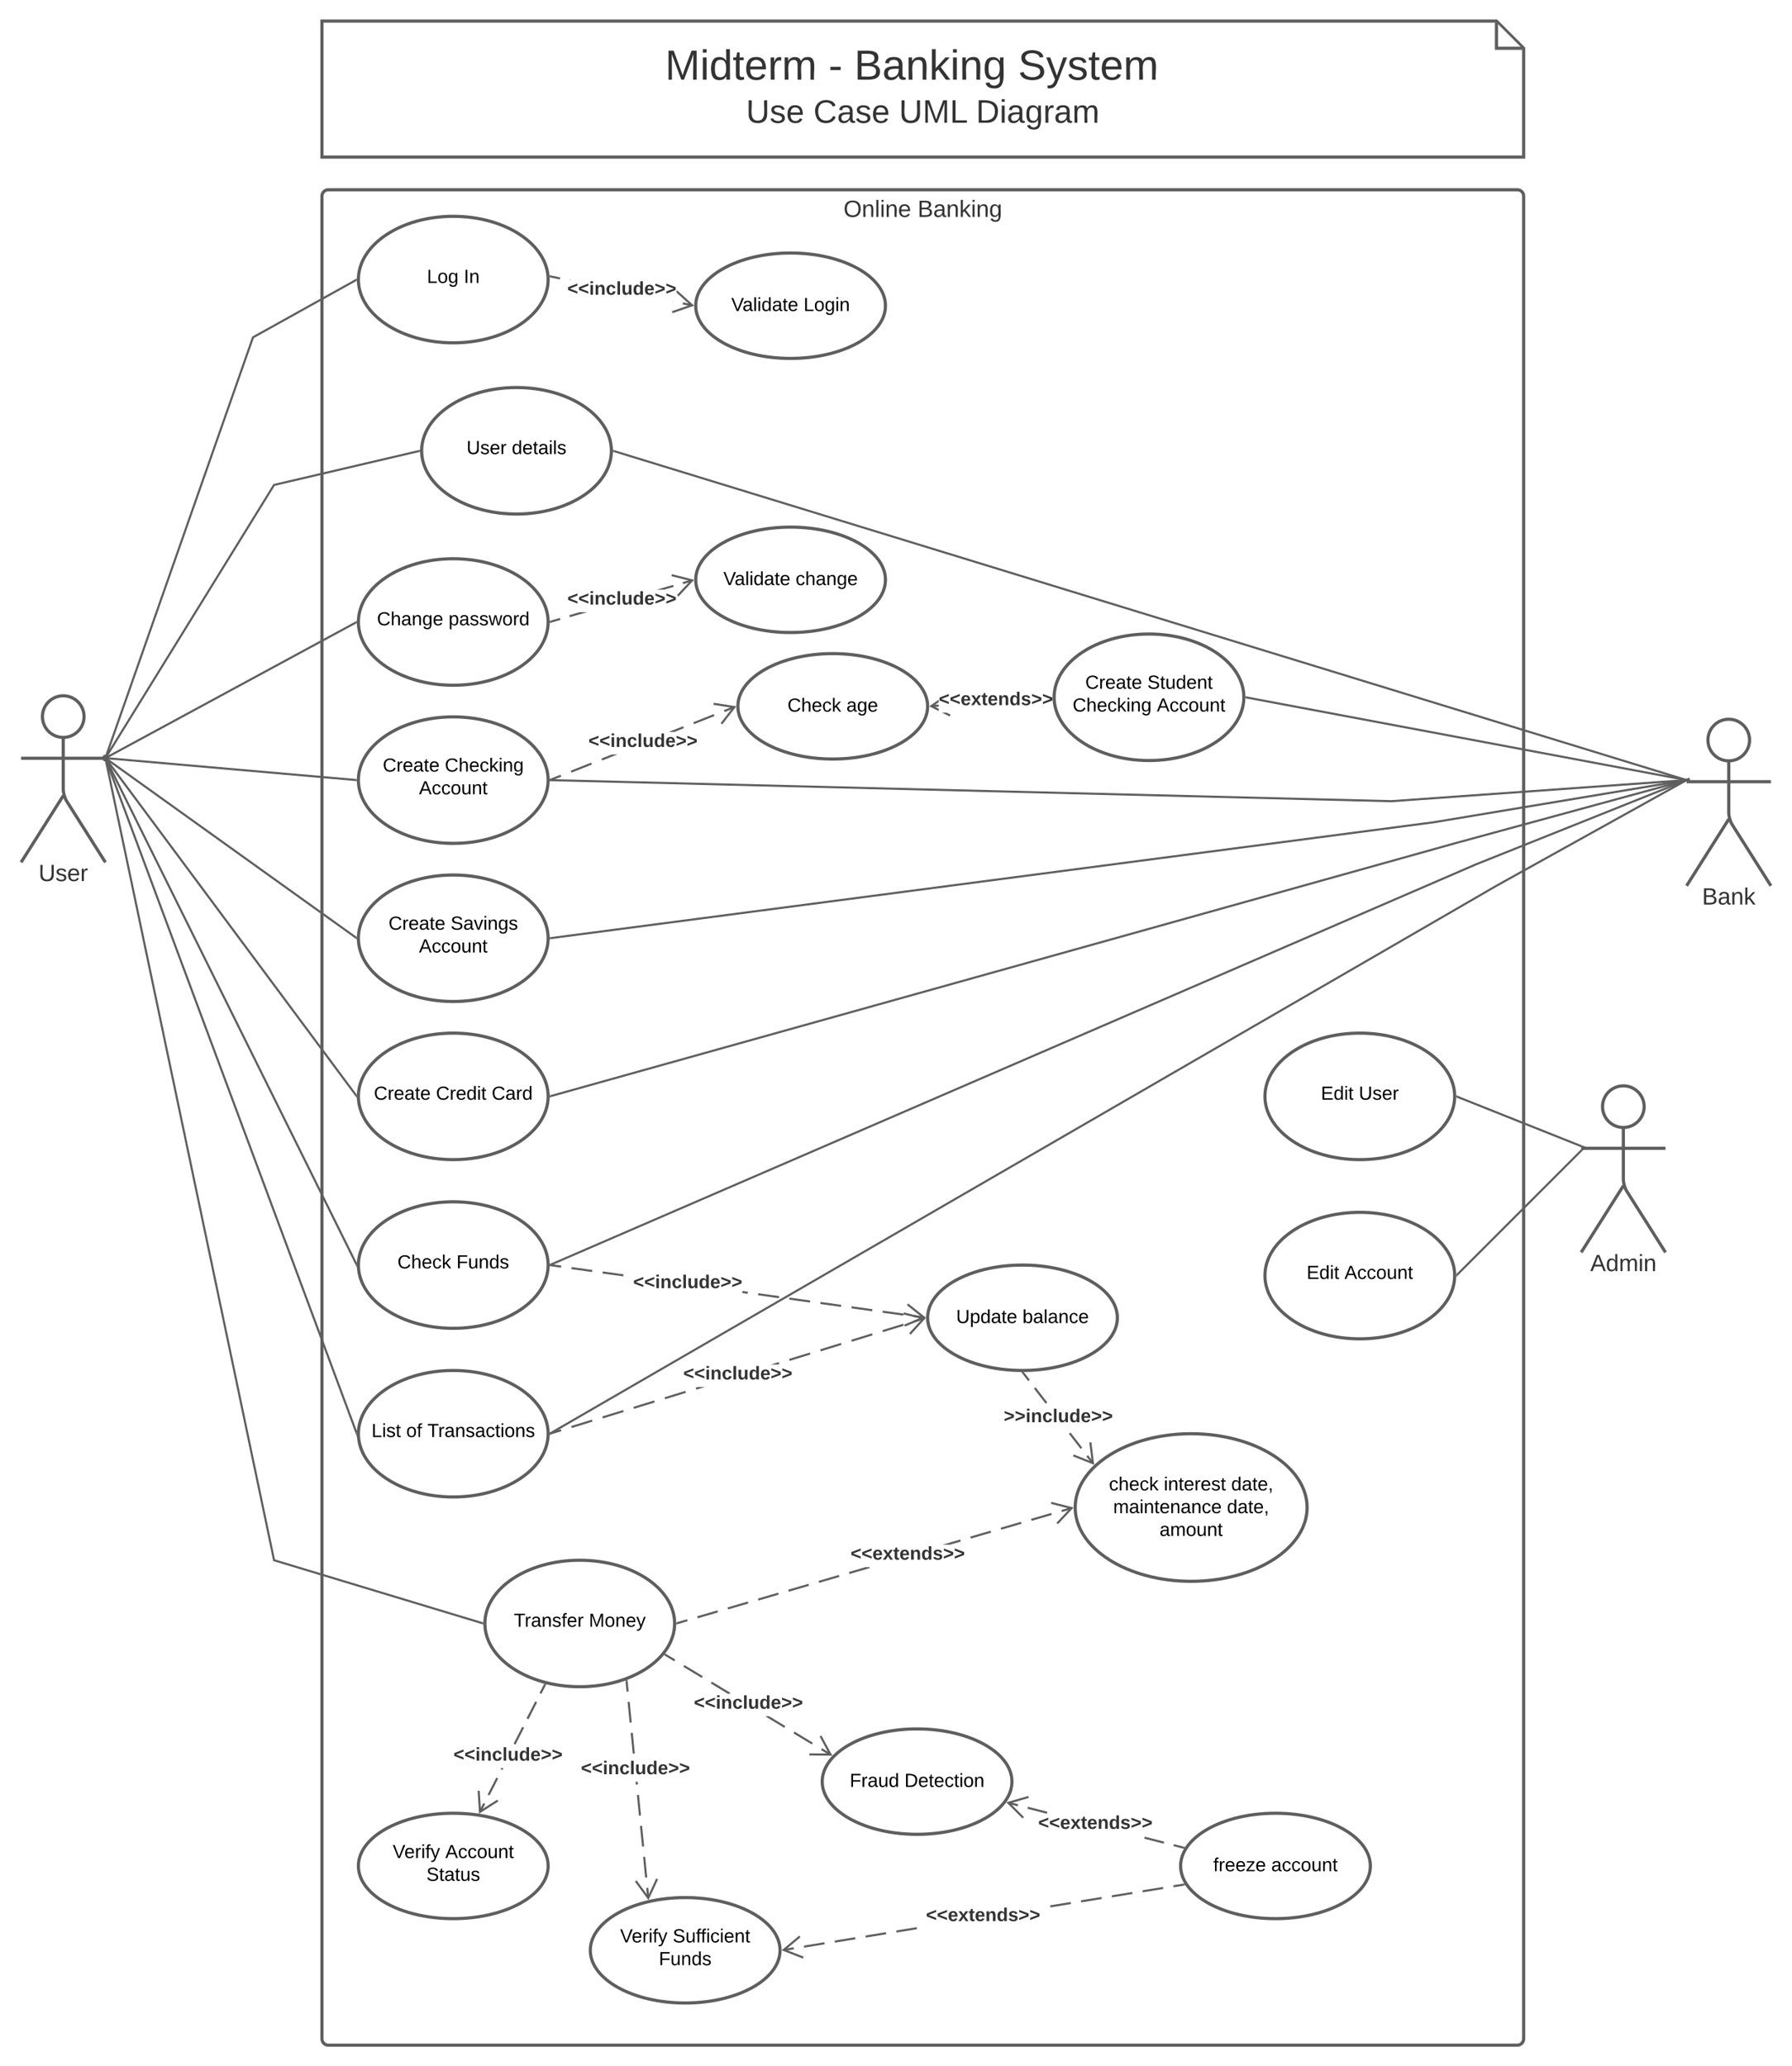 <svg xmlns="http://www.w3.org/2000/svg" xmlns:xlink="http://www.w3.org/1999/xlink" xmlns:lucid="lucid" width="1700" height="1960"><g transform="translate(-60 0)" lucid:page-tab-id="0_0"><path d="M0 0h1870.87v2581.67H0z" fill="#fff"/><path d="M365.43 20h1114.2l25.8 25.8V149h-1140z" stroke="#5e5e5e" stroke-width="3" fill="#fff"/><path d="M1479.63 21.43V45.8H1504" stroke="#5e5e5e" stroke-width="3" fill="#fff"/><use xlink:href="#a" transform="matrix(1,0,0,1,370.433,25) translate(320.444 50.594)"/><use xlink:href="#b" transform="matrix(1,0,0,1,370.433,25) translate(475.556 50.594)"/><use xlink:href="#c" transform="matrix(1,0,0,1,370.433,25) translate(499.889 50.594)"/><use xlink:href="#d" transform="matrix(1,0,0,1,370.433,25) translate(655.333 50.594)"/><use xlink:href="#e" transform="matrix(1,0,0,1,370.433,25) translate(397.389 91.483)"/><use xlink:href="#f" transform="matrix(1,0,0,1,370.433,25) translate(461.253 91.483)"/><use xlink:href="#g" transform="matrix(1,0,0,1,370.433,25) translate(542.401 91.483)"/><use xlink:href="#h" transform="matrix(1,0,0,1,370.433,25) translate(615.426 91.483)"/><path d="M365.43 186c0-3.3 2.7-6 6-6h1128c3.32 0 6 2.7 6 6v1748c0 3.3-2.68 6-6 6h-1128c-3.3 0-6-2.7-6-6z" stroke="#5e5e5e" stroke-width="3" fill-opacity="0"/><use xlink:href="#i" transform="matrix(1,0,0,1,373.433,188) translate(486.784 17.778)"/><use xlink:href="#j" transform="matrix(1,0,0,1,373.433,188) translate(557.031 17.778)"/><path d="M139.75 679.75c0 10.9-8.84 19.75-19.75 19.75-10.9 0-19.75-8.84-19.75-19.75 0-10.9 8.84-19.75 19.75-19.75 10.9 0 19.75 8.84 19.75 19.75z" stroke="#5e5e5e" stroke-width="3" fill="#fff"/><path d="M120 699.5v49.3c0 3.3 1.44 8.27 3.2 11.07L160 818m-40-63.2L80 818m0-98.75h80" stroke="#5e5e5e" stroke-width="3" fill="none"/><path d="M80 666c0-3.3 2.7-6 6-6h68c3.3 0 6 2.7 6 6v168c0 3.3-2.7 6-6 6H86c-3.3 0-6-2.7-6-6z" fill="none"/><use xlink:href="#k" transform="matrix(1,0,0,1,-2.842170943040401e-14,818) translate(96.605 17.778)"/><path d="M1619.75 1049.75c0 10.9-8.84 19.75-19.75 19.75-10.9 0-19.75-8.84-19.75-19.75 0-10.9 8.84-19.75 19.75-19.75 10.9 0 19.75 8.84 19.75 19.75z" stroke="#5e5e5e" stroke-width="3" fill="#fff"/><path d="M1600 1069.5v49.3c0 3.3 1.44 8.27 3.2 11.07L1640 1188m-40-63.2l-40 63.2m0-98.75h80" stroke="#5e5e5e" stroke-width="3" fill="none"/><path d="M1560 1036c0-3.3 2.7-6 6-6h68c3.3 0 6 2.7 6 6v168c0 3.3-2.7 6-6 6h-68c-3.3 0-6-2.7-6-6z" fill="none"/><use xlink:href="#l" transform="matrix(1,0,0,1,1480,1188) translate(88.58 17.778)"/><path d="M700 1540c0 33.14-40.3 60-90 60s-90-26.86-90-60 40.3-60 90-60 90 26.86 90 60z" stroke="#5e5e5e" stroke-width="3" fill="#fff"/><use xlink:href="#m" transform="matrix(1,0,0,1,520,1480) translate(27.43 63.15)"/><use xlink:href="#n" transform="matrix(1,0,0,1,520,1480) translate(98.63 63.15)"/><path d="M1440 1210c0 33.14-40.3 60-90 60s-90-26.86-90-60 40.3-60 90-60 90 26.86 90 60z" stroke="#5e5e5e" stroke-width="3" fill="#fff"/><use xlink:href="#o" transform="matrix(1,0,0,1,1260,1150) translate(39.53 63.15)"/><use xlink:href="#p" transform="matrix(1,0,0,1,1260,1150) translate(75.48 63.15)"/><path d="M580 1360c0 33.14-40.3 60-90 60s-90-26.86-90-60 40.3-60 90-60 90 26.86 90 60z" stroke="#5e5e5e" stroke-width="3" fill="#fff"/><use xlink:href="#q" transform="matrix(1,0,0,1,400,1300) translate(12.43 63.15)"/><use xlink:href="#r" transform="matrix(1,0,0,1,400,1300) translate(45.38 63.15)"/><use xlink:href="#s" transform="matrix(1,0,0,1,400,1300) translate(65.38 63.15)"/><path d="M900 290c0 27.6-40.3 50-90 50s-90-22.4-90-50 40.3-50 90-50 90 22.4 90 50z" stroke="#5e5e5e" stroke-width="3" fill="#fff"/><use xlink:href="#t" transform="matrix(1,0,0,1,720,240) translate(33.755 55.025)"/><use xlink:href="#u" transform="matrix(1,0,0,1,720,240) translate(102.305 55.025)"/><path d="M580 265.2c0 33.15-40.3 60-90 60s-90-26.85-90-60c0-33.13 40.3-60 90-60s90 26.87 90 60z" stroke="#5e5e5e" stroke-width="3" fill="#fff"/><use xlink:href="#v" transform="matrix(1,0,0,1,400,205.209) translate(65.005 63.15)"/><use xlink:href="#w" transform="matrix(1,0,0,1,400,205.209) translate(100.005 63.15)"/><path d="M1719.75 702c0 10.9-8.84 19.75-19.75 19.75-10.9 0-19.75-8.84-19.75-19.75 0-10.9 8.84-19.75 19.75-19.75 10.9 0 19.75 8.84 19.75 19.75z" stroke="#5e5e5e" stroke-width="3" fill="#fff"/><path d="M1700 721.75v49.3c0 3.3 1.44 8.27 3.2 11.07l36.8 58.13m-40-63.2l-40 63.2m0-98.75h80" stroke="#5e5e5e" stroke-width="3" fill="none"/><path d="M1660 688.25c0-3.3 2.7-6 6-6h68c3.3 0 6 2.7 6 6v168c0 3.3-2.7 6-6 6h-68c-3.3 0-6-2.7-6-6z" fill="none"/><use xlink:href="#x" transform="matrix(1,0,0,1,1580,840.25) translate(94.691 17.778)"/><path d="M580 1200c0 33.14-40.3 60-90 60s-90-26.86-90-60 40.3-60 90-60 90 26.86 90 60z" stroke="#5e5e5e" stroke-width="3" fill="#fff"/><use xlink:href="#y" transform="matrix(1,0,0,1,400,1140) translate(37.055 63.15)"/><use xlink:href="#z" transform="matrix(1,0,0,1,400,1140) translate(93.005 63.15)"/><path d="M397.63 265.7L300 320 160.33 718.17" stroke="#5e5e5e" stroke-width="2" fill="none"/><path d="M398.5 265.2v.67l.03.47-.44.24-.98-1.75 1.4-.78M161.28 718.48l-1.33 3.8-1.9-.66.32-.87H160v-2.72" fill="#5e5e5e"/><path d="M398.06 1199.1L160.44 720" stroke="#5e5e5e" stroke-width="2" fill="none"/><path d="M398.5 1199.98v.68l.08 1.75-1.43-2.87 1.38-.7M161.35 719.6l-1.35.66v-2.5h-1.8l-.43-.88 1.8-.9" fill="#5e5e5e"/><path d="M517.54 1539.7L320 1480 160.2 720.1" stroke="#5e5e5e" stroke-width="2" fill="none"/><path d="M518.53 1538.96l-.03 1.02v.68l.02.4-1.3-.4.6-1.9M161.2 719.92l-1.2.25v-2.42h-1.3l-.3-1.36 1.96-.42" fill="#5e5e5e"/><path d="M398.15 1359.06l-237.8-639" stroke="#5e5e5e" stroke-width="2" fill="none"/><path d="M398.5 1359.98v.68l.1 2.33.02.16-1.4-3.77 1.3-.5M161.3 719.73l-1.3.48v-2.45h-1.58l-.4-1.1 1.87-.7M716.92 288.66l-.4 1.96-8.96-1.83.4-1.97m-9.36.14l-1.32-.27h1.38m-96.06-21.34h-2.2l.07-.43m-8.95-1.82l-.4 1.97-8.96-1.83.4-1.96" fill="#5e5e5e"/><path d="M582.58 261.3l-.4 1.95-.75-.16-.04-.88-.12-1.2M718.5 290l-20.5 7.1-.65-1.9 17.3-5.98-12.93-11.7v-1.3l.7-.77" fill="#5e5e5e"/><use xlink:href="#A" transform="matrix(1,0,0,1,598.162,265.364) translate(0 14.222)"/><path d="M581.5 1200" stroke="#5e5e5e" stroke-width="2" fill="none"/><path fill="#5e5e5e"/><path fill="#5e5e5e"/><path d="M800 1850c0 27.6-40.3 50-90 50s-90-22.4-90-50 40.3-50 90-50 90 22.4 90 50z" stroke="#5e5e5e" stroke-width="3" fill="#fff"/><use xlink:href="#B" transform="matrix(1,0,0,1,620,1800) translate(28.28 42.525)"/><use xlink:href="#C" transform="matrix(1,0,0,1,620,1800) translate(78.18 42.525)"/><use xlink:href="#z" transform="matrix(1,0,0,1,620,1800) translate(65.03 64.125)"/><path d="M676 1800.47l-2 .2-1-9.8 2-.2m-.98-9.8l-2 .2-1.95-19.6 2-.2m-1-9.8l-1.98.2-1.97-19.6 2-.2m-1-9.78l-1.98.2-1.96-19.6 1.98-.2m-.98-9.8l-2 .2-.27-2.8h2m-2.67-26.8l-2 .2-1.95-19.6 2-.2m-.98-9.8l-2 .2-1.96-19.6 2-.2m-1-9.78l-1.98.2-.98-9.8 2-.2" fill="#5e5e5e"/><path d="M655.4 1594.74l-2 .2-.07-.75.2-.07 1.74-.7M684.3 1782.7l-9.13 19.68-12.84-17.48 1.6-1.2 10.85 14.77 7.7-16.6" fill="#5e5e5e"/><use xlink:href="#A" transform="matrix(1,0,0,1,611.09,1668.773) translate(0 14.222)"/><path d="M1440 1040c0 33.14-40.3 60-90 60s-90-26.86-90-60 40.3-60 90-60 90 26.86 90 60z" stroke="#5e5e5e" stroke-width="3" fill="#fff"/><use xlink:href="#o" transform="matrix(1,0,0,1,1260,980) translate(53.08 63.15)"/><use xlink:href="#D" transform="matrix(1,0,0,1,1260,980) translate(89.03 63.15)"/><path d="M580 740c0 33.14-40.3 60-90 60s-90-26.86-90-60 40.3-60 90-60 90 26.86 90 60z" stroke="#5e5e5e" stroke-width="3" fill="#fff"/><use xlink:href="#E" transform="matrix(1,0,0,1,400,680) translate(23.105 51.9)"/><use xlink:href="#F" transform="matrix(1,0,0,1,400,680) translate(82.005 51.9)"/><use xlink:href="#p" transform="matrix(1,0,0,1,400,680) translate(57.505 73.5)"/><path d="M580 590c0 33.14-40.3 60-90 60s-90-26.86-90-60 40.3-60 90-60 90 26.86 90 60z" stroke="#5e5e5e" stroke-width="3" fill="#fff"/><use xlink:href="#G" transform="matrix(1,0,0,1,400,530) translate(17.58 63.15)"/><use xlink:href="#H" transform="matrix(1,0,0,1,400,530) translate(85.53 63.15)"/><path d="M900 550c0 27.6-40.3 50-90 50s-90-22.4-90-50 40.3-50 90-50 90 22.4 90 50z" stroke="#5e5e5e" stroke-width="3" fill="#fff"/><use xlink:href="#t" transform="matrix(1,0,0,1,720,500) translate(26.23 55.025)"/><use xlink:href="#I" transform="matrix(1,0,0,1,720,500) translate(94.78 55.025)"/><path d="M591.7 588.07l-8.96 2.6-.56-1.9 8.95-2.62m9.52-.7l-.56-1.92 9.8-2.86h7.13m82.1-23.97l-9.03 2.63h-7.13l15.6-4.55m18.46-3.3l-8.95 2.6-.56-1.92 8.95-2.6" fill="#5e5e5e"/><path d="M582.76 590.67l-1.3.38.04-1.03v-.68l-.02-.38.72-.2M718.5 550l-14.83 15.83-1.46-1.37 12.53-13.36-17.74-4.53.48-1.94" fill="#5e5e5e"/><use xlink:href="#A" transform="matrix(1,0,0,1,598.222,559.333) translate(0 14.222)"/><path d="M397.62 590.48L160.88 718.64" stroke="#5e5e5e" stroke-width="2" fill="none"/><path d="M398.5 589.98v.68l.02.46-.45.25-.95-1.76 1.4-.75M157.84 721.43l-.37-.68h1.62m2.28-1.24l-1.38.76v-2.28l.43-.23" fill="#5e5e5e"/><path d="M640 427.6c0 33.14-40.3 60-90 60s-90-26.86-90-60c0-33.13 40.3-60 90-60s90 26.87 90 60z" stroke="#5e5e5e" stroke-width="3" fill="#fff"/><use xlink:href="#J" transform="matrix(1,0,0,1,460,367.604) translate(42.605 63.15)"/><use xlink:href="#K" transform="matrix(1,0,0,1,460,367.604) translate(85.505 63.15)"/><path d="M457.53 427.83L320 460 160.53 718.27" stroke="#5e5e5e" stroke-width="2" fill="none"/><path d="M458.5 427.6v.66l.02.37-.8.18-.45-1.94 1.26-.3M161.4 718.77l-2.13 3.43-1.7-1.05.25-.4H160v-2.84m-.33-.15l.02-.03.04.03M1659.34 738.75l-.6 1.9-1016.58-311.8.6-1.9" fill="#5e5e5e"/><path d="M642.77 426.95l-.58 1.9-.73-.2.03-1.03v-.68l-.02-.4M1663.16 739.92l-3.16.08v1.05l-1.27-.4.58-1.9" fill="#5e5e5e"/><path d="M580 890c0 33.14-40.3 60-90 60s-90-26.86-90-60 40.3-60 90-60 90 26.86 90 60z" stroke="#5e5e5e" stroke-width="3" fill="#fff"/><use xlink:href="#E" transform="matrix(1,0,0,1,400,830) translate(28.58 51.9)"/><use xlink:href="#L" transform="matrix(1,0,0,1,400,830) translate(87.48 51.9)"/><use xlink:href="#p" transform="matrix(1,0,0,1,400,830) translate(57.505 73.5)"/><path d="M580 1040c0 33.14-40.3 60-90 60s-90-26.86-90-60 40.3-60 90-60 90 26.86 90 60z" stroke="#5e5e5e" stroke-width="3" fill="#fff"/><use xlink:href="#E" transform="matrix(1,0,0,1,400,980) translate(14.68 63.15)"/><use xlink:href="#M" transform="matrix(1,0,0,1,400,980) translate(73.58 63.15)"/><use xlink:href="#N" transform="matrix(1,0,0,1,400,980) translate(126.43 63.15)"/><path d="M1240 661.42c0 33.13-40.3 60-90 60s-90-26.87-90-60c0-33.14 40.3-60 90-60s90 26.86 90 60z" stroke="#5e5e5e" stroke-width="3" fill="#fff"/><use xlink:href="#E" transform="matrix(1,0,0,1,1060,601.417) translate(29.555 51.9)"/><use xlink:href="#O" transform="matrix(1,0,0,1,1060,601.417) translate(88.455 51.9)"/><use xlink:href="#P" transform="matrix(1,0,0,1,1060,601.417) translate(17.555 73.5)"/><use xlink:href="#p" transform="matrix(1,0,0,1,1060,601.417) translate(97.455 73.5)"/><path d="M940 670c0 27.6-40.3 50-90 50s-90-22.4-90-50 40.3-50 90-50 90 22.4 90 50z" stroke="#5e5e5e" stroke-width="3" fill="#fff"/><use xlink:href="#y" transform="matrix(1,0,0,1,760,620) translate(47.03 55.025)"/><use xlink:href="#Q" transform="matrix(1,0,0,1,760,620) translate(102.98 55.025)"/><path d="M581.5 740" stroke="#5e5e5e" stroke-width="2" fill="none"/><path fill="#5e5e5e"/><path fill="#5e5e5e"/><path d="M592.5 736.73l-9.7 3.83-.74-1.86 9.7-3.83m29.8-9.63l-19.4 7.66-.72-1.86 19.37-7.66m10.44-1.97l-.74-1.85 9.8-3.88h5.45m63-24.9l-9.06 3.56h-5.45L708 688.9m29.8-9.64l-19.37 7.66-.74-1.86 19.37-7.66m20.1-5.8l-9.68 3.83-.75-1.86 9.7-3.83" fill="#5e5e5e"/><path d="M582.82 740.55l-1.35.54.03-1.08v-.68l-.02-.4.6-.25M758.5 670l-13.3 17.13-1.58-1.22 11.23-14.46-18.1-2.87.33-1.97" fill="#5e5e5e"/><use xlink:href="#A" transform="matrix(1,0,0,1,618.222,694.333) translate(0 14.222)"/><path d="M950.55 670.34l-7.16.52-.16-2 7.3-.53" fill="#5e5e5e"/><path fill="#5e5e5e"/><path d="M961.82 677.85l-.9 1.8-7.3-3.63h4.5m-7.57-9.87l-5.13 3.56 5.13 2.56v2.23l-9.05-4.5 9.05-6.3" fill="#5e5e5e"/><use xlink:href="#R" transform="matrix(1,0,0,1,950.546,654.69) translate(0 14.222)"/><path d="M397.5 739.9L161 719.2" stroke="#5e5e5e" stroke-width="2" fill="none"/><path d="M398.53 739l-.03.98v.68l.02.35-1.13-.1.17-2M161.1 718.2l-.17 2-.93-.08v-2" fill="#5e5e5e"/><path d="M397.7 889.42L160.8 719.7" stroke="#5e5e5e" stroke-width="2" fill="none"/><path d="M398.53 888.8l-.03 1.18v.68l.03.6-1.45-1.04 1.17-1.63M161.42 718.9l-1.17 1.63-.25-.18v-2.46m-2.7-.15l.84-1.2 1.67 1.2" fill="#5e5e5e"/><path d="M397.9 1039.2L160.6 719.92" stroke="#5e5e5e" stroke-width="2" fill="none"/><path d="M398.5 1039.98v.68l.05 1.1-1.46-2 1.44-1.06M161.4 719.35l-1.4 1.05v-2.65h-2.26l-.33-.44 1.6-1.2" fill="#5e5e5e"/><path d="M1120 1250c0 27.6-40.3 50-90 50s-90-22.4-90-50 40.3-50 90-50 90 22.4 90 50z" stroke="#5e5e5e" stroke-width="3" fill="#fff"/><use xlink:href="#S" transform="matrix(1,0,0,1,940,1200) translate(27.055 55.025)"/><use xlink:href="#T" transform="matrix(1,0,0,1,940,1200) translate(90.005 55.025)"/><path d="M936.84 1248.76l-.28 1.98-9.84-1.38.28-1.98m-9.84-1.38l-.28 1.98-19.68-2.75.28-1.98m-9.84-1.38l-.28 1.98-19.67-2.76.26-2m-9.84-1.37l-.27 1.98-19.68-2.74.28-1.98m-9.84-1.38l-.27 1.98-19.68-2.76.28-1.98m-9.84-1.37l-.3 1.98-19.67-2.76.28-2m-9.83-1.37l-.27 1.98-5.06-.7v-2.02m-112.74-15.8l-.27 2-19.68-2.76.27-1.98m-9.83-1.38l-.3 1.98-19.67-2.75.28-2m-9.83-1.37l-.28 1.98-9.85-1.37.28-1.98" fill="#5e5e5e"/><path d="M582.65 1199.15l-.27 1.98-.9-.12.02-.98v-.68l-.02-.35M938.5 1250l-20.02 8.35-.77-1.85 16.9-7.04-14.3-11.42 1.24-1.56" fill="#5e5e5e"/><use xlink:href="#A" transform="matrix(1,0,0,1,660.688,1207.676) translate(0 14.222)"/><path d="M592.6 1357.63l-9.85 3.03-.6-1.9 9.85-3.04m30.12-7.2l-19.7 6.08-.58-1.92 19.7-6.06m30.1-7.2l-19.68 6.08-.6-1.9 19.7-6.08m30.1-7.18l-19.68 6.06-.58-1.9 19.68-6.08m30.1-7.18l-19.67 6.06-.58-1.9 19.7-6.07m10.42-1.12l-.6-1.9 2.05-.63h6.78m70.5-21.72l-1.27.38h-6.78l7.46-2.3m30.12-7.18l-19.7 6.06-.58-1.9 19.7-6.06m30.1-7.2l-19.68 6.08-.6-1.92 19.7-6.06m30.1-7.2l-19.68 6.08-.6-1.9 19.7-6.08m30.1-7.18l-19.67 6.06-.6-1.9 19.68-6.08m20.28-4.15l-9.85 3.02-.57-1.9 9.84-3.04" fill="#5e5e5e"/><path d="M582.77 1360.65l-1.3.4.03-1.03v-.68l-.02-.38.7-.22M938.5 1250l-14.6 16.05-1.47-1.35 12.32-13.54-17.8-4.27.46-1.95" fill="#5e5e5e"/><use xlink:href="#A" transform="matrix(1,0,0,1,708.222,1294.333) translate(0 14.222)"/><path d="M1300 1430c0 38.66-49.25 70-110 70s-110-31.34-110-70 49.25-70 110-70 110 31.34 110 70z" stroke="#5e5e5e" stroke-width="3" fill="#fff"/><use xlink:href="#U" transform="matrix(1,0,0,1,1080,1360) translate(32.055 53.775)"/><use xlink:href="#V" transform="matrix(1,0,0,1,1080,1360) translate(84.055 53.775)"/><use xlink:href="#W" transform="matrix(1,0,0,1,1080,1360) translate(147.955 53.775)"/><use xlink:href="#X" transform="matrix(1,0,0,1,1080,1360) translate(36.055 75.375)"/><use xlink:href="#W" transform="matrix(1,0,0,1,1080,1360) translate(143.955 75.375)"/><use xlink:href="#Y" transform="matrix(1,0,0,1,1080,1360) translate(80.03 96.975)"/><path d="M580 1770c0 27.6-40.3 50-90 50s-90-22.4-90-50 40.3-50 90-50 90 22.4 90 50z" stroke="#5e5e5e" stroke-width="3" fill="#fff"/><use xlink:href="#B" transform="matrix(1,0,0,1,400,1720) translate(32.555 42.525)"/><use xlink:href="#Z" transform="matrix(1,0,0,1,400,1720) translate(82.455 42.525)"/><use xlink:href="#aa" transform="matrix(1,0,0,1,400,1720) translate(64.505 64.125)"/><path d="M520.28 1711.2l-4.1 8.03-1.8-.9 4.12-8.04m14.1-23.2l-8.22 16.07-1.78-.9 8.2-16.08m5.9-7.13l-1.78-.9.47-.93h2.24m19.58-38.32l-8.2 16.06-1.8-.9 8.22-16.07m14.1-23.17l-8.2 16.06-1.8-.92 8.22-16.06m10-15.15l-4.12 8.03-1.78-.9 4.1-8.04" fill="#5e5e5e"/><path d="M578.3 1597.67l-.57 1.12-1.78-.92.37-.7M516.24 1716.9l15.48-9.8 1.07 1.7-18.34 11.6-1.34-21.66 2-.12" fill="#5e5e5e"/><use xlink:href="#A" transform="matrix(1,0,0,1,490.186,1655.909) translate(0 14.222)"/><path d="M1242.48 661.6l416.54 78.22" stroke="#5e5e5e" stroke-width="2" fill="none"/><path d="M1242.7 660.62l-.38 1.97-.85-.17.03-1v-.67l-.02-.36M1663.13 739.57l-.08.43H1660v1.02l-1.2-.23.38-1.97" fill="#5e5e5e"/><path d="M582.5 740.03L1380 760l279-19.93" stroke="#5e5e5e" stroke-width="2" fill="none"/><path d="M582.55 739.03l-.05 2-1.03-.03.03-.98v-.68l-.02-.34M1663 740h-3v1l-.95.07-.14-2 4.02-.28" fill="#5e5e5e"/><path d="M582.5 889.87L1420 780l239-39.84" stroke="#5e5e5e" stroke-width="2" fill="none"/><path d="M582.65 890.86l-1.18.15.03-.98v-.68l-.02-.35.9-.12M1663.04 740H1660v1l-.85.16-.33-1.98 3.97-.66" fill="#5e5e5e"/><path d="M582.46 1039.73L1440 800l219.04-59.74" stroke="#5e5e5e" stroke-width="2" fill="none"/><path d="M582.76 1040.7l-1.3.35.04-1.03v-.68l-.02-.37.74-.2M1663.1 740h-3.1v1.04l-.73.2-.52-1.93 3.88-1.05M1097.7 1387.47l-1.58 1.23-5.52-7.15 1.58-1.23m-5.53-7.15l-1.58 1.23-11.05-14.3 1.58-1.22m-22.1-28.6l-1.58 1.22-11.05-14.3 1.58-1.22m-5.52-7.15l-1.58 1.22-5.53-7.15 1.58-1.22" fill="#5e5e5e"/><path d="M1029.98 1301.5h1.28l.16.2-1.58 1.22-1.13-1.46M1098.02 1389.52l-20.15-8.02.74-1.86 17.02 6.78-2.26-18.17 1.98-.25" fill="#5e5e5e"/><g><use xlink:href="#ab" transform="matrix(1,0,0,1,1012.234,1334.845) translate(0 14.222)"/></g><path d="M1659.6 741.36l-179.1 99.5-897.63 519.5-1-1.73 897.64-519.5 179.14-99.52" fill="#5e5e5e"/><path d="M582.9 1360.35l-1.43.82.03-1.15v-.68l-.03-.48.42-.24M1663.1 739.42l-1.04.58H1660v1.14l-.4.23-.98-1.75 3.52-1.95" fill="#5e5e5e"/><path d="M1659.44 741.3l-199.06 79.62-877.57 379.6-.78-1.83 877.6-379.62 199.08-79.64" fill="#5e5e5e"/><path d="M582.84 1200.5l-1.37.6.03-1.08v-.68l-.02-.42.56-.25M1663.16 739.8l-.47.2h-2.7v1.08l-.58.23-.74-1.85 3.73-1.5" fill="#5e5e5e"/><path d="M1442.43 1040.37l117.97 47" stroke="#5e5e5e" stroke-width="2" fill="none"/><path d="M1442.82 1039.45l-.74 1.86-.6-.24.02-1.04v-.68l-.02-.43" fill="#5e5e5e"/><path d="M1560.38 1087.37l3.74 1.5M1442.2 1209.3l117.84-117.84" stroke="#5e5e5e" stroke-width="2" fill="none"/><path d="M1442.93 1209.98l-1.47 1.47.04-1.43v-.68l-.04-.72.06-.05" fill="#5e5e5e"/><path d="M1560.02 1091.48l2.85-2.85" stroke="#5e5e5e" stroke-width="2" fill="none"/><path d="M1360 1770c0 27.6-40.3 50-90 50s-90-22.4-90-50 40.3-50 90-50 90 22.4 90 50z" stroke="#5e5e5e" stroke-width="3" fill="#fff"/><g><use xlink:href="#ac" transform="matrix(1,0,0,1,1180,1720) translate(31.03 55.025)"/><use xlink:href="#ad" transform="matrix(1,0,0,1,1180,1720) translate(85.98 55.025)"/></g><path d="M1020 1690c0 27.6-40.3 50-90 50s-90-22.4-90-50 40.3-50 90-50 90 22.4 90 50z" stroke="#5e5e5e" stroke-width="3" fill="#fff"/><g><use xlink:href="#ae" transform="matrix(1,0,0,1,840,1640) translate(26.105 55.025)"/><use xlink:href="#af" transform="matrix(1,0,0,1,840,1640) translate(78.005 55.025)"/></g><path d="M712.34 1537.88l-9.6 2.8-.56-1.92 9.6-2.8m29.35-6.48l-19.2 5.6-.56-1.92 19.2-5.6m29.35-6.48l-19.2 5.6-.55-1.92 19.2-5.6m29.34-6.48l-19.18 5.6-.56-1.92 19.2-5.6m29.34-6.48l-19.2 5.6-.55-1.92 19.2-5.6m29.35-6.48l-19.2 5.6-.56-1.92 19.2-5.6m29.35-6.5l-19.2 5.62-.57-1.92 15.68-4.58h3.83m86.63-24.3l-10.2 2.97h-7.13l16.77-4.9m29.36-6.48l-19.2 5.6-.56-1.92 19.2-5.6m29.35-6.48l-19.2 5.6-.56-1.92 19.2-5.6m29.34-6.48l-19.2 5.6-.55-1.92 19.18-5.6m19.75-3.68l-9.6 2.8-.55-1.92 9.6-2.8" fill="#5e5e5e"/><path d="M1078.5 1430l-14.83 15.83-1.46-1.37 12.53-13.36-17.74-4.53.48-1.94M702.76 1540.67l-1.3.38.04-1.03v-.68l-.02-.38.72-.2" fill="#5e5e5e"/><g><use xlink:href="#R" transform="matrix(1,0,0,1,866.895,1465.247) translate(0 14.222)"/></g><path d="M848.52 1663.57l-1.03 1.7-8.7-5.25 1.02-1.7m-8.7-5.27l-1.03 1.7-17.4-10.5 1.02-1.72m-8.7-5.26l-1.03 1.7-17.4-10.5.3-.5h2.73m-36.8-22.26l-.57.93h-1.78l-16.1-9.73 1.04-1.7m-8.7-5.27l-1.04 1.7-17.4-10.5 1.04-1.72m-8.7-5.25l-1.04 1.7-8.7-5.25 1.03-1.7" fill="#5e5e5e"/><path d="M691.94 1568.9l-1.04 1.7-1-.6 1.03-1.24.24-.32M849.56 1665.37l-21.7-.2.03-2 18.3.16-8.66-16.12 1.76-.94" fill="#5e5e5e"/><g><use xlink:href="#A" transform="matrix(1,0,0,1,718.274,1606.631) translate(0 14.222)"/></g><path d="M1182.9 1751.68l-.5 1.94-9.23-2.37.5-1.93m-9.24-2.37l-.5 1.94-18.47-4.74.5-1.94m-92.35-23.65l-.5 1.94-18.46-4.72.5-1.94m-9.24-2.36l-.5 1.94-9.23-2.37.5-1.94" fill="#5e5e5e"/><path d="M1036.04 1705.5l-17.58 5.1 12.96 12.94-1.42 1.42-15.35-15.33 20.83-6.06M1184.2 1752.02l-.58.88-.52.9-.72-.2.5-1.92" fill="#5e5e5e"/><g><use xlink:href="#R" transform="matrix(1,0,0,1,1044.891,1720.598) translate(0 14.222)"/></g><path d="M813.2 1849.1l-9.74 1.6-.33-1.98 9.74-1.6m29.52-2.8l-19.48 3.2-.32-1.98 19.47-3.18m29.52-2.8l-19.48 3.18-.32-1.97 19.47-3.18m29.52-2.8l-19.47 3.17-.33-1.97 19.47-3.18m29.52-2.8l-19.47 3.18-.33-1.97 19.47-3.18m146.33-21.88l-19.47 3.18-.32-1.97 19.48-3.18m29.52-2.8l-19.47 3.18-.32-1.97 19.48-3.17m29.52-2.8l-19.46 3.18-.33-1.96 19.48-3.18m29.52-2.8l-19.46 3.18-.33-1.97 19.48-3.18m19.8-1.22l-9.74 1.6-.32-1.98 9.73-1.6" fill="#5e5e5e"/><path d="M1183.95 1787.6l.56.85-1.45.24-.33-2 .62-.1M819.43 1837.63l-14.05 11.74 17.05 6.65-.72 1.87-20.2-7.9 16.65-13.9" fill="#5e5e5e"/><g><use xlink:href="#R" transform="matrix(1,0,0,1,938.452,1808.1) translate(0 14.222)"/></g><defs><path fill="#333" d="M240 0l2-218c-23 76-54 145-80 218h-23L58-218 59 0H30v-248h44l77 211c21-75 51-140 76-211h43V0h-30" id="ag"/><path fill="#333" d="M24-231v-30h32v30H24zM24 0v-190h32V0H24" id="ah"/><path fill="#333" d="M85-194c31 0 48 13 60 33l-1-100h32l1 261h-30c-2-10 0-23-3-31C134-8 116 4 85 4 32 4 16-35 15-94c0-66 23-100 70-100zm9 24c-40 0-46 34-46 75 0 40 6 74 45 74 42 0 51-32 51-76 0-42-9-74-50-73" id="ai"/><path fill="#333" d="M59-47c-2 24 18 29 38 22v24C64 9 27 4 27-40v-127H5v-23h24l9-43h21v43h35v23H59v120" id="aj"/><path fill="#333" d="M100-194c63 0 86 42 84 106H49c0 40 14 67 53 68 26 1 43-12 49-29l28 8c-11 28-37 45-77 45C44 4 14-33 15-96c1-61 26-98 85-98zm52 81c6-60-76-77-97-28-3 7-6 17-6 28h103" id="ak"/><path fill="#333" d="M114-163C36-179 61-72 57 0H25l-1-190h30c1 12-1 29 2 39 6-27 23-49 58-41v29" id="al"/><path fill="#333" d="M210-169c-67 3-38 105-44 169h-31v-121c0-29-5-50-35-48C34-165 62-65 56 0H25l-1-190h30c1 10-1 24 2 32 10-44 99-50 107 0 11-21 27-35 58-36 85-2 47 119 55 194h-31v-121c0-29-5-49-35-48" id="am"/><g id="a"><use transform="matrix(0.111,0,0,0.111,0,0)" xlink:href="#ag"/><use transform="matrix(0.111,0,0,0.111,33.222,0)" xlink:href="#ah"/><use transform="matrix(0.111,0,0,0.111,42,0)" xlink:href="#ai"/><use transform="matrix(0.111,0,0,0.111,64.222,0)" xlink:href="#aj"/><use transform="matrix(0.111,0,0,0.111,75.333,0)" xlink:href="#ak"/><use transform="matrix(0.111,0,0,0.111,97.556,0)" xlink:href="#al"/><use transform="matrix(0.111,0,0,0.111,110.778,0)" xlink:href="#am"/></g><path fill="#333" d="M16-82v-28h88v28H16" id="an"/><use transform="matrix(0.111,0,0,0.111,0,0)" xlink:href="#an" id="b"/><path fill="#333" d="M160-131c35 5 61 23 61 61C221 17 115-2 30 0v-248c76 3 177-17 177 60 0 33-19 50-47 57zm-97-11c50-1 110 9 110-42 0-47-63-36-110-37v79zm0 115c55-2 124 14 124-45 0-56-70-42-124-44v89" id="ao"/><path fill="#333" d="M141-36C126-15 110 5 73 4 37 3 15-17 15-53c-1-64 63-63 125-63 3-35-9-54-41-54-24 1-41 7-42 31l-33-3c5-37 33-52 76-52 45 0 72 20 72 64v82c-1 20 7 32 28 27v20c-31 9-61-2-59-35zM48-53c0 20 12 33 32 33 41-3 63-29 60-74-43 2-92-5-92 41" id="ap"/><path fill="#333" d="M117-194c89-4 53 116 60 194h-32v-121c0-31-8-49-39-48C34-167 62-67 57 0H25l-1-190h30c1 10-1 24 2 32 11-22 29-35 61-36" id="aq"/><path fill="#333" d="M143 0L79-87 56-68V0H24v-261h32v163l83-92h37l-77 82L181 0h-38" id="ar"/><path fill="#333" d="M177-190C167-65 218 103 67 71c-23-6-38-20-44-43l32-5c15 47 100 32 89-28v-30C133-14 115 1 83 1 29 1 15-40 15-95c0-56 16-97 71-98 29-1 48 16 59 35 1-10 0-23 2-32h30zM94-22c36 0 50-32 50-73 0-42-14-75-50-75-39 0-46 34-46 75s6 73 46 73" id="as"/><g id="c"><use transform="matrix(0.111,0,0,0.111,0,0)" xlink:href="#ao"/><use transform="matrix(0.111,0,0,0.111,26.667,0)" xlink:href="#ap"/><use transform="matrix(0.111,0,0,0.111,48.889,0)" xlink:href="#aq"/><use transform="matrix(0.111,0,0,0.111,71.111,0)" xlink:href="#ar"/><use transform="matrix(0.111,0,0,0.111,91.111,0)" xlink:href="#ah"/><use transform="matrix(0.111,0,0,0.111,99.889,0)" xlink:href="#aq"/><use transform="matrix(0.111,0,0,0.111,122.111,0)" xlink:href="#as"/></g><path fill="#333" d="M185-189c-5-48-123-54-124 2 14 75 158 14 163 119 3 78-121 87-175 55-17-10-28-26-33-46l33-7c5 56 141 63 141-1 0-78-155-14-162-118-5-82 145-84 179-34 5 7 8 16 11 25" id="at"/><path fill="#333" d="M179-190L93 31C79 59 56 82 12 73V49c39 6 53-20 64-50L1-190h34L92-34l54-156h33" id="au"/><path fill="#333" d="M135-143c-3-34-86-38-87 0 15 53 115 12 119 90S17 21 10-45l28-5c4 36 97 45 98 0-10-56-113-15-118-90-4-57 82-63 122-42 12 7 21 19 24 35" id="av"/><g id="d"><use transform="matrix(0.111,0,0,0.111,0,0)" xlink:href="#at"/><use transform="matrix(0.111,0,0,0.111,26.667,0)" xlink:href="#au"/><use transform="matrix(0.111,0,0,0.111,46.667,0)" xlink:href="#av"/><use transform="matrix(0.111,0,0,0.111,66.667,0)" xlink:href="#aj"/><use transform="matrix(0.111,0,0,0.111,77.778,0)" xlink:href="#ak"/><use transform="matrix(0.111,0,0,0.111,100,0)" xlink:href="#am"/></g><path fill="#333" d="M232-93c-1 65-40 97-104 97C67 4 28-28 28-90v-158h33c8 89-33 224 67 224 102 0 64-133 71-224h33v155" id="aw"/><g id="e"><use transform="matrix(0.086,0,0,0.086,0,0)" xlink:href="#aw"/><use transform="matrix(0.086,0,0,0.086,22.383,0)" xlink:href="#av"/><use transform="matrix(0.086,0,0,0.086,37.938,0)" xlink:href="#ak"/></g><path fill="#333" d="M212-179c-10-28-35-45-73-45-59 0-87 40-87 99 0 60 29 101 89 101 43 0 62-24 78-52l27 14C228-24 195 4 139 4 59 4 22-46 18-125c-6-104 99-153 187-111 19 9 31 26 39 46" id="ax"/><g id="f"><use transform="matrix(0.086,0,0,0.086,0,0)" xlink:href="#ax"/><use transform="matrix(0.086,0,0,0.086,22.383,0)" xlink:href="#ap"/><use transform="matrix(0.086,0,0,0.086,39.667,0)" xlink:href="#av"/><use transform="matrix(0.086,0,0,0.086,55.222,0)" xlink:href="#ak"/></g><path fill="#333" d="M30 0v-248h33v221h125V0H30" id="ay"/><g id="g"><use transform="matrix(0.086,0,0,0.086,0,0)" xlink:href="#aw"/><use transform="matrix(0.086,0,0,0.086,22.383,0)" xlink:href="#ag"/><use transform="matrix(0.086,0,0,0.086,48.222,0)" xlink:href="#ay"/></g><path fill="#333" d="M30-248c118-7 216 8 213 122C240-48 200 0 122 0H30v-248zM63-27c89 8 146-16 146-99s-60-101-146-95v194" id="az"/><g id="h"><use transform="matrix(0.086,0,0,0.086,0,0)" xlink:href="#az"/><use transform="matrix(0.086,0,0,0.086,22.383,0)" xlink:href="#ah"/><use transform="matrix(0.086,0,0,0.086,29.21,0)" xlink:href="#ap"/><use transform="matrix(0.086,0,0,0.086,46.494,0)" xlink:href="#as"/><use transform="matrix(0.086,0,0,0.086,63.778,0)" xlink:href="#al"/><use transform="matrix(0.086,0,0,0.086,74.062,0)" xlink:href="#ap"/><use transform="matrix(0.086,0,0,0.086,91.346,0)" xlink:href="#am"/></g><path fill="#333" d="M140-251c81 0 123 46 123 126C263-46 219 4 140 4 59 4 17-45 17-125s42-126 123-126zm0 227c63 0 89-41 89-101s-29-99-89-99c-61 0-89 39-89 99S79-25 140-24" id="aA"/><path fill="#333" d="M24 0v-261h32V0H24" id="aB"/><g id="i"><use transform="matrix(0.062,0,0,0.062,0,0)" xlink:href="#aA"/><use transform="matrix(0.062,0,0,0.062,17.284,0)" xlink:href="#aq"/><use transform="matrix(0.062,0,0,0.062,29.63,0)" xlink:href="#aB"/><use transform="matrix(0.062,0,0,0.062,34.506,0)" xlink:href="#ah"/><use transform="matrix(0.062,0,0,0.062,39.383,0)" xlink:href="#aq"/><use transform="matrix(0.062,0,0,0.062,51.728,0)" xlink:href="#ak"/></g><g id="j"><use transform="matrix(0.062,0,0,0.062,0,0)" xlink:href="#ao"/><use transform="matrix(0.062,0,0,0.062,14.815,0)" xlink:href="#ap"/><use transform="matrix(0.062,0,0,0.062,27.16,0)" xlink:href="#aq"/><use transform="matrix(0.062,0,0,0.062,39.506,0)" xlink:href="#ar"/><use transform="matrix(0.062,0,0,0.062,50.617,0)" xlink:href="#ah"/><use transform="matrix(0.062,0,0,0.062,55.494,0)" xlink:href="#aq"/><use transform="matrix(0.062,0,0,0.062,67.84,0)" xlink:href="#as"/></g><g id="k"><use transform="matrix(0.062,0,0,0.062,0,0)" xlink:href="#aw"/><use transform="matrix(0.062,0,0,0.062,15.988,0)" xlink:href="#av"/><use transform="matrix(0.062,0,0,0.062,27.099,0)" xlink:href="#ak"/><use transform="matrix(0.062,0,0,0.062,39.444,0)" xlink:href="#al"/></g><path fill="#333" d="M205 0l-28-72H64L36 0H1l101-248h38L239 0h-34zm-38-99l-47-123c-12 45-31 82-46 123h93" id="aC"/><g id="l"><use transform="matrix(0.062,0,0,0.062,0,0)" xlink:href="#aC"/><use transform="matrix(0.062,0,0,0.062,14.815,0)" xlink:href="#ai"/><use transform="matrix(0.062,0,0,0.062,27.16,0)" xlink:href="#am"/><use transform="matrix(0.062,0,0,0.062,45.617,0)" xlink:href="#ah"/><use transform="matrix(0.062,0,0,0.062,50.494,0)" xlink:href="#aq"/></g><path d="M127-220V0H93v-220H8v-28h204v28h-85" id="aD"/><path d="M114-163C36-179 61-72 57 0H25l-1-190h30c1 12-1 29 2 39 6-27 23-49 58-41v29" id="aE"/><path d="M141-36C126-15 110 5 73 4 37 3 15-17 15-53c-1-64 63-63 125-63 3-35-9-54-41-54-24 1-41 7-42 31l-33-3c5-37 33-52 76-52 45 0 72 20 72 64v82c-1 20 7 32 28 27v20c-31 9-61-2-59-35zM48-53c0 20 12 33 32 33 41-3 63-29 60-74-43 2-92-5-92 41" id="aF"/><path d="M117-194c89-4 53 116 60 194h-32v-121c0-31-8-49-39-48C34-167 62-67 57 0H25l-1-190h30c1 10-1 24 2 32 11-22 29-35 61-36" id="aG"/><path d="M135-143c-3-34-86-38-87 0 15 53 115 12 119 90S17 21 10-45l28-5c4 36 97 45 98 0-10-56-113-15-118-90-4-57 82-63 122-42 12 7 21 19 24 35" id="aH"/><path d="M101-234c-31-9-42 10-38 44h38v23H63V0H32v-167H5v-23h27c-7-52 17-82 69-68v24" id="aI"/><path d="M100-194c63 0 86 42 84 106H49c0 40 14 67 53 68 26 1 43-12 49-29l28 8c-11 28-37 45-77 45C44 4 14-33 15-96c1-61 26-98 85-98zm52 81c6-60-76-77-97-28-3 7-6 17-6 28h103" id="aJ"/><g id="m"><use transform="matrix(0.05,0,0,0.05,0,0)" xlink:href="#aD"/><use transform="matrix(0.05,0,0,0.05,10.3,0)" xlink:href="#aE"/><use transform="matrix(0.05,0,0,0.05,16.25,0)" xlink:href="#aF"/><use transform="matrix(0.05,0,0,0.05,26.25,0)" xlink:href="#aG"/><use transform="matrix(0.05,0,0,0.05,36.25,0)" xlink:href="#aH"/><use transform="matrix(0.05,0,0,0.05,45.25,0)" xlink:href="#aI"/><use transform="matrix(0.05,0,0,0.05,50.25,0)" xlink:href="#aJ"/><use transform="matrix(0.05,0,0,0.05,60.25,0)" xlink:href="#aE"/></g><path d="M240 0l2-218c-23 76-54 145-80 218h-23L58-218 59 0H30v-248h44l77 211c21-75 51-140 76-211h43V0h-30" id="aK"/><path d="M100-194c62-1 85 37 85 99 1 63-27 99-86 99S16-35 15-95c0-66 28-99 85-99zM99-20c44 1 53-31 53-75 0-43-8-75-51-75s-53 32-53 75 10 74 51 75" id="aL"/><path d="M179-190L93 31C79 59 56 82 12 73V49c39 6 53-20 64-50L1-190h34L92-34l54-156h33" id="aM"/><g id="n"><use transform="matrix(0.05,0,0,0.05,0,0)" xlink:href="#aK"/><use transform="matrix(0.05,0,0,0.05,14.95,0)" xlink:href="#aL"/><use transform="matrix(0.05,0,0,0.05,24.95,0)" xlink:href="#aG"/><use transform="matrix(0.05,0,0,0.05,34.95,0)" xlink:href="#aJ"/><use transform="matrix(0.05,0,0,0.05,44.95,0)" xlink:href="#aM"/></g><path d="M30 0v-248h187v28H63v79h144v27H63v87h162V0H30" id="aN"/><path d="M85-194c31 0 48 13 60 33l-1-100h32l1 261h-30c-2-10 0-23-3-31C134-8 116 4 85 4 32 4 16-35 15-94c0-66 23-100 70-100zm9 24c-40 0-46 34-46 75 0 40 6 74 45 74 42 0 51-32 51-76 0-42-9-74-50-73" id="aO"/><path d="M24-231v-30h32v30H24zM24 0v-190h32V0H24" id="aP"/><path d="M59-47c-2 24 18 29 38 22v24C64 9 27 4 27-40v-127H5v-23h24l9-43h21v43h35v23H59v120" id="aQ"/><g id="o"><use transform="matrix(0.05,0,0,0.05,0,0)" xlink:href="#aN"/><use transform="matrix(0.05,0,0,0.05,12,0)" xlink:href="#aO"/><use transform="matrix(0.05,0,0,0.05,22,0)" xlink:href="#aP"/><use transform="matrix(0.05,0,0,0.05,25.95,0)" xlink:href="#aQ"/></g><path d="M205 0l-28-72H64L36 0H1l101-248h38L239 0h-34zm-38-99l-47-123c-12 45-31 82-46 123h93" id="aR"/><path d="M96-169c-40 0-48 33-48 73s9 75 48 75c24 0 41-14 43-38l32 2c-6 37-31 61-74 61-59 0-76-41-82-99-10-93 101-131 147-64 4 7 5 14 7 22l-32 3c-4-21-16-35-41-35" id="aS"/><path d="M84 4C-5 8 30-112 23-190h32v120c0 31 7 50 39 49 72-2 45-101 50-169h31l1 190h-30c-1-10 1-25-2-33-11 22-28 36-60 37" id="aT"/><g id="p"><use transform="matrix(0.05,0,0,0.05,0,0)" xlink:href="#aR"/><use transform="matrix(0.05,0,0,0.05,12,0)" xlink:href="#aS"/><use transform="matrix(0.05,0,0,0.05,21,0)" xlink:href="#aS"/><use transform="matrix(0.05,0,0,0.05,30,0)" xlink:href="#aL"/><use transform="matrix(0.05,0,0,0.05,40,0)" xlink:href="#aT"/><use transform="matrix(0.05,0,0,0.05,50,0)" xlink:href="#aG"/><use transform="matrix(0.05,0,0,0.05,60,0)" xlink:href="#aQ"/></g><path d="M30 0v-248h33v221h125V0H30" id="aU"/><g id="q"><use transform="matrix(0.05,0,0,0.05,0,0)" xlink:href="#aU"/><use transform="matrix(0.05,0,0,0.05,10,0)" xlink:href="#aP"/><use transform="matrix(0.05,0,0,0.05,13.95,0)" xlink:href="#aH"/><use transform="matrix(0.05,0,0,0.05,22.95,0)" xlink:href="#aQ"/></g><g id="r"><use transform="matrix(0.05,0,0,0.05,0,0)" xlink:href="#aL"/><use transform="matrix(0.05,0,0,0.05,10,0)" xlink:href="#aI"/></g><g id="s"><use transform="matrix(0.05,0,0,0.05,0,0)" xlink:href="#aD"/><use transform="matrix(0.05,0,0,0.05,10.3,0)" xlink:href="#aE"/><use transform="matrix(0.05,0,0,0.05,16.25,0)" xlink:href="#aF"/><use transform="matrix(0.05,0,0,0.05,26.25,0)" xlink:href="#aG"/><use transform="matrix(0.05,0,0,0.05,36.25,0)" xlink:href="#aH"/><use transform="matrix(0.05,0,0,0.05,45.25,0)" xlink:href="#aF"/><use transform="matrix(0.05,0,0,0.05,55.25,0)" xlink:href="#aS"/><use transform="matrix(0.05,0,0,0.05,64.25,0)" xlink:href="#aQ"/><use transform="matrix(0.05,0,0,0.05,69.25,0)" xlink:href="#aP"/><use transform="matrix(0.05,0,0,0.05,73.2,0)" xlink:href="#aL"/><use transform="matrix(0.05,0,0,0.05,83.2,0)" xlink:href="#aG"/><use transform="matrix(0.05,0,0,0.05,93.2,0)" xlink:href="#aH"/></g><path d="M137 0h-34L2-248h35l83 218 83-218h36" id="aV"/><path d="M24 0v-261h32V0H24" id="aW"/><g id="t"><use transform="matrix(0.05,0,0,0.05,0,0)" xlink:href="#aV"/><use transform="matrix(0.05,0,0,0.05,10.65,0)" xlink:href="#aF"/><use transform="matrix(0.05,0,0,0.05,20.65,0)" xlink:href="#aW"/><use transform="matrix(0.05,0,0,0.05,24.6,0)" xlink:href="#aP"/><use transform="matrix(0.05,0,0,0.05,28.55,0)" xlink:href="#aO"/><use transform="matrix(0.05,0,0,0.05,38.55,0)" xlink:href="#aF"/><use transform="matrix(0.05,0,0,0.05,48.55,0)" xlink:href="#aQ"/><use transform="matrix(0.05,0,0,0.05,53.55,0)" xlink:href="#aJ"/></g><path d="M177-190C167-65 218 103 67 71c-23-6-38-20-44-43l32-5c15 47 100 32 89-28v-30C133-14 115 1 83 1 29 1 15-40 15-95c0-56 16-97 71-98 29-1 48 16 59 35 1-10 0-23 2-32h30zM94-22c36 0 50-32 50-73 0-42-14-75-50-75-39 0-46 34-46 75s6 73 46 73" id="aX"/><g id="u"><use transform="matrix(0.05,0,0,0.05,0,0)" xlink:href="#aU"/><use transform="matrix(0.05,0,0,0.05,10,0)" xlink:href="#aL"/><use transform="matrix(0.05,0,0,0.05,20,0)" xlink:href="#aX"/><use transform="matrix(0.05,0,0,0.05,30,0)" xlink:href="#aP"/><use transform="matrix(0.05,0,0,0.05,33.95,0)" xlink:href="#aG"/></g><g id="v"><use transform="matrix(0.05,0,0,0.05,0,0)" xlink:href="#aU"/><use transform="matrix(0.05,0,0,0.05,10,0)" xlink:href="#aL"/><use transform="matrix(0.05,0,0,0.05,20,0)" xlink:href="#aX"/></g><path d="M33 0v-248h34V0H33" id="aY"/><g id="w"><use transform="matrix(0.05,0,0,0.05,0,0)" xlink:href="#aY"/><use transform="matrix(0.05,0,0,0.05,5,0)" xlink:href="#aG"/></g><g id="x"><use transform="matrix(0.062,0,0,0.062,0,0)" xlink:href="#ao"/><use transform="matrix(0.062,0,0,0.062,14.815,0)" xlink:href="#ap"/><use transform="matrix(0.062,0,0,0.062,27.16,0)" xlink:href="#aq"/><use transform="matrix(0.062,0,0,0.062,39.506,0)" xlink:href="#ar"/></g><path d="M212-179c-10-28-35-45-73-45-59 0-87 40-87 99 0 60 29 101 89 101 43 0 62-24 78-52l27 14C228-24 195 4 139 4 59 4 22-46 18-125c-6-104 99-153 187-111 19 9 31 26 39 46" id="aZ"/><path d="M106-169C34-169 62-67 57 0H25v-261h32l-1 103c12-21 28-36 61-36 89 0 53 116 60 194h-32v-121c2-32-8-49-39-48" id="ba"/><path d="M143 0L79-87 56-68V0H24v-261h32v163l83-92h37l-77 82L181 0h-38" id="bb"/><g id="y"><use transform="matrix(0.05,0,0,0.05,0,0)" xlink:href="#aZ"/><use transform="matrix(0.05,0,0,0.05,12.95,0)" xlink:href="#ba"/><use transform="matrix(0.05,0,0,0.05,22.95,0)" xlink:href="#aJ"/><use transform="matrix(0.05,0,0,0.05,32.95,0)" xlink:href="#aS"/><use transform="matrix(0.05,0,0,0.05,41.95,0)" xlink:href="#bb"/></g><path d="M63-220v92h138v28H63V0H30v-248h175v28H63" id="bc"/><g id="z"><use transform="matrix(0.05,0,0,0.05,0,0)" xlink:href="#bc"/><use transform="matrix(0.05,0,0,0.05,10.95,0)" xlink:href="#aT"/><use transform="matrix(0.05,0,0,0.05,20.95,0)" xlink:href="#aG"/><use transform="matrix(0.05,0,0,0.05,30.95,0)" xlink:href="#aO"/><use transform="matrix(0.05,0,0,0.05,40.95,0)" xlink:href="#aH"/></g><path fill="#333" d="M15-91v-56l181-69v40L49-119l147 57v40" id="bd"/><path fill="#333" d="M25-224v-37h50v37H25zM25 0v-190h50V0H25" id="be"/><path fill="#333" d="M135-194c87-1 58 113 63 194h-50c-7-57 23-157-34-157-59 0-34 97-39 157H25l-1-190h47c2 12-1 28 3 38 12-26 28-41 61-42" id="bf"/><path fill="#333" d="M190-63c-7 42-38 67-86 67-59 0-84-38-90-98-12-110 154-137 174-36l-49 2c-2-19-15-32-35-32-30 0-35 28-38 64-6 74 65 87 74 30" id="bg"/><path fill="#333" d="M25 0v-261h50V0H25" id="bh"/><path fill="#333" d="M85 4C-2 5 27-109 22-190h50c7 57-23 150 33 157 60-5 35-97 40-157h50l1 190h-47c-2-12 1-28-3-38-12 25-28 42-61 42" id="bi"/><path fill="#333" d="M88-194c31-1 46 15 58 34l-1-101h50l1 261h-48c-2-10 0-23-3-31C134-8 116 4 84 4 32 4 16-41 15-95c0-56 19-97 73-99zm17 164c33 0 40-30 41-66 1-37-9-64-41-64s-38 30-39 65c0 43 13 65 39 65" id="bj"/><path fill="#333" d="M185-48c-13 30-37 53-82 52C43 2 14-33 14-96s30-98 90-98c62 0 83 45 84 108H66c0 31 8 55 39 56 18 0 30-7 34-22zm-45-69c5-46-57-63-70-21-2 6-4 13-4 21h74" id="bk"/><path fill="#333" d="M15-22v-40l146-57-146-57v-40l181 69v56" id="bl"/><g id="A"><use transform="matrix(0.049,0,0,0.049,0,0)" xlink:href="#bd"/><use transform="matrix(0.049,0,0,0.049,10.37,0)" xlink:href="#bd"/><use transform="matrix(0.049,0,0,0.049,20.741,0)" xlink:href="#be"/><use transform="matrix(0.049,0,0,0.049,25.679,0)" xlink:href="#bf"/><use transform="matrix(0.049,0,0,0.049,36.494,0)" xlink:href="#bg"/><use transform="matrix(0.049,0,0,0.049,46.37,0)" xlink:href="#bh"/><use transform="matrix(0.049,0,0,0.049,51.309,0)" xlink:href="#bi"/><use transform="matrix(0.049,0,0,0.049,62.123,0)" xlink:href="#bj"/><use transform="matrix(0.049,0,0,0.049,72.938,0)" xlink:href="#bk"/><use transform="matrix(0.049,0,0,0.049,82.815,0)" xlink:href="#bl"/><use transform="matrix(0.049,0,0,0.049,93.185,0)" xlink:href="#bl"/></g><g id="B"><use transform="matrix(0.05,0,0,0.05,0,0)" xlink:href="#aV"/><use transform="matrix(0.05,0,0,0.05,11,0)" xlink:href="#aJ"/><use transform="matrix(0.05,0,0,0.05,21,0)" xlink:href="#aE"/><use transform="matrix(0.05,0,0,0.05,26.95,0)" xlink:href="#aP"/><use transform="matrix(0.05,0,0,0.05,30.9,0)" xlink:href="#aI"/><use transform="matrix(0.05,0,0,0.05,35.9,0)" xlink:href="#aM"/></g><path d="M185-189c-5-48-123-54-124 2 14 75 158 14 163 119 3 78-121 87-175 55-17-10-28-26-33-46l33-7c5 56 141 63 141-1 0-78-155-14-162-118-5-82 145-84 179-34 5 7 8 16 11 25" id="bm"/><g id="C"><use transform="matrix(0.05,0,0,0.05,0,0)" xlink:href="#bm"/><use transform="matrix(0.05,0,0,0.05,12,0)" xlink:href="#aT"/><use transform="matrix(0.05,0,0,0.05,22,0)" xlink:href="#aI"/><use transform="matrix(0.05,0,0,0.05,26.65,0)" xlink:href="#aI"/><use transform="matrix(0.05,0,0,0.05,31.65,0)" xlink:href="#aP"/><use transform="matrix(0.05,0,0,0.05,35.6,0)" xlink:href="#aS"/><use transform="matrix(0.05,0,0,0.05,44.6,0)" xlink:href="#aP"/><use transform="matrix(0.05,0,0,0.05,48.55,0)" xlink:href="#aJ"/><use transform="matrix(0.05,0,0,0.05,58.55,0)" xlink:href="#aG"/><use transform="matrix(0.05,0,0,0.05,68.55,0)" xlink:href="#aQ"/></g><path d="M232-93c-1 65-40 97-104 97C67 4 28-28 28-90v-158h33c8 89-33 224 67 224 102 0 64-133 71-224h33v155" id="bn"/><g id="D"><use transform="matrix(0.05,0,0,0.05,0,0)" xlink:href="#bn"/><use transform="matrix(0.05,0,0,0.05,12.95,0)" xlink:href="#aH"/><use transform="matrix(0.05,0,0,0.05,21.95,0)" xlink:href="#aJ"/><use transform="matrix(0.05,0,0,0.05,31.95,0)" xlink:href="#aE"/></g><g id="E"><use transform="matrix(0.05,0,0,0.05,0,0)" xlink:href="#aZ"/><use transform="matrix(0.05,0,0,0.05,12.95,0)" xlink:href="#aE"/><use transform="matrix(0.05,0,0,0.05,18.9,0)" xlink:href="#aJ"/><use transform="matrix(0.05,0,0,0.05,28.9,0)" xlink:href="#aF"/><use transform="matrix(0.05,0,0,0.05,38.9,0)" xlink:href="#aQ"/><use transform="matrix(0.05,0,0,0.05,43.9,0)" xlink:href="#aJ"/></g><g id="F"><use transform="matrix(0.05,0,0,0.05,0,0)" xlink:href="#aZ"/><use transform="matrix(0.05,0,0,0.05,12.95,0)" xlink:href="#ba"/><use transform="matrix(0.05,0,0,0.05,22.95,0)" xlink:href="#aJ"/><use transform="matrix(0.05,0,0,0.05,32.95,0)" xlink:href="#aS"/><use transform="matrix(0.05,0,0,0.05,41.95,0)" xlink:href="#bb"/><use transform="matrix(0.05,0,0,0.05,50.95,0)" xlink:href="#aP"/><use transform="matrix(0.05,0,0,0.05,54.9,0)" xlink:href="#aG"/><use transform="matrix(0.05,0,0,0.05,64.9,0)" xlink:href="#aX"/></g><g id="G"><use transform="matrix(0.05,0,0,0.05,0,0)" xlink:href="#aZ"/><use transform="matrix(0.05,0,0,0.05,12.95,0)" xlink:href="#ba"/><use transform="matrix(0.05,0,0,0.05,22.95,0)" xlink:href="#aF"/><use transform="matrix(0.05,0,0,0.05,32.95,0)" xlink:href="#aG"/><use transform="matrix(0.05,0,0,0.05,42.95,0)" xlink:href="#aX"/><use transform="matrix(0.05,0,0,0.05,52.95,0)" xlink:href="#aJ"/></g><path d="M115-194c55 1 70 41 70 98S169 2 115 4C84 4 66-9 55-30l1 105H24l-1-265h31l2 30c10-21 28-34 59-34zm-8 174c40 0 45-34 45-75s-6-73-45-74c-42 0-51 32-51 76 0 43 10 73 51 73" id="bo"/><path d="M206 0h-36l-40-164L89 0H53L-1-190h32L70-26l43-164h34l41 164 42-164h31" id="bp"/><g id="H"><use transform="matrix(0.05,0,0,0.05,0,0)" xlink:href="#bo"/><use transform="matrix(0.05,0,0,0.05,10,0)" xlink:href="#aF"/><use transform="matrix(0.05,0,0,0.05,20,0)" xlink:href="#aH"/><use transform="matrix(0.05,0,0,0.05,29,0)" xlink:href="#aH"/><use transform="matrix(0.05,0,0,0.05,38,0)" xlink:href="#bp"/><use transform="matrix(0.05,0,0,0.05,50.95,0)" xlink:href="#aL"/><use transform="matrix(0.05,0,0,0.05,60.95,0)" xlink:href="#aE"/><use transform="matrix(0.05,0,0,0.05,66.9,0)" xlink:href="#aO"/></g><g id="I"><use transform="matrix(0.05,0,0,0.05,0,0)" xlink:href="#aS"/><use transform="matrix(0.05,0,0,0.05,9,0)" xlink:href="#ba"/><use transform="matrix(0.05,0,0,0.05,19,0)" xlink:href="#aF"/><use transform="matrix(0.05,0,0,0.05,29,0)" xlink:href="#aG"/><use transform="matrix(0.05,0,0,0.05,39,0)" xlink:href="#aX"/><use transform="matrix(0.05,0,0,0.05,49,0)" xlink:href="#aJ"/></g><g id="J"><use transform="matrix(0.05,0,0,0.05,0,0)" xlink:href="#bn"/><use transform="matrix(0.05,0,0,0.05,12.95,0)" xlink:href="#aH"/><use transform="matrix(0.05,0,0,0.05,21.95,0)" xlink:href="#aJ"/><use transform="matrix(0.05,0,0,0.05,31.95,0)" xlink:href="#aE"/></g><g id="K"><use transform="matrix(0.05,0,0,0.05,0,0)" xlink:href="#aO"/><use transform="matrix(0.05,0,0,0.05,10,0)" xlink:href="#aJ"/><use transform="matrix(0.05,0,0,0.05,20,0)" xlink:href="#aQ"/><use transform="matrix(0.05,0,0,0.05,25,0)" xlink:href="#aF"/><use transform="matrix(0.05,0,0,0.05,35,0)" xlink:href="#aP"/><use transform="matrix(0.05,0,0,0.05,38.95,0)" xlink:href="#aW"/><use transform="matrix(0.05,0,0,0.05,42.9,0)" xlink:href="#aH"/></g><path d="M108 0H70L1-190h34L89-25l56-165h34" id="bq"/><g id="L"><use transform="matrix(0.05,0,0,0.05,0,0)" xlink:href="#bm"/><use transform="matrix(0.05,0,0,0.05,12,0)" xlink:href="#aF"/><use transform="matrix(0.05,0,0,0.05,22,0)" xlink:href="#bq"/><use transform="matrix(0.05,0,0,0.05,31,0)" xlink:href="#aP"/><use transform="matrix(0.05,0,0,0.05,34.95,0)" xlink:href="#aG"/><use transform="matrix(0.05,0,0,0.05,44.95,0)" xlink:href="#aX"/><use transform="matrix(0.05,0,0,0.05,54.95,0)" xlink:href="#aH"/></g><g id="M"><use transform="matrix(0.05,0,0,0.05,0,0)" xlink:href="#aZ"/><use transform="matrix(0.05,0,0,0.05,12.95,0)" xlink:href="#aE"/><use transform="matrix(0.05,0,0,0.05,18.9,0)" xlink:href="#aJ"/><use transform="matrix(0.05,0,0,0.05,28.9,0)" xlink:href="#aO"/><use transform="matrix(0.05,0,0,0.05,38.9,0)" xlink:href="#aP"/><use transform="matrix(0.05,0,0,0.05,42.85,0)" xlink:href="#aQ"/></g><g id="N"><use transform="matrix(0.05,0,0,0.05,0,0)" xlink:href="#aZ"/><use transform="matrix(0.05,0,0,0.05,12.95,0)" xlink:href="#aF"/><use transform="matrix(0.05,0,0,0.05,22.95,0)" xlink:href="#aE"/><use transform="matrix(0.05,0,0,0.05,28.9,0)" xlink:href="#aO"/></g><g id="O"><use transform="matrix(0.05,0,0,0.05,0,0)" xlink:href="#bm"/><use transform="matrix(0.05,0,0,0.05,12,0)" xlink:href="#aQ"/><use transform="matrix(0.05,0,0,0.05,17,0)" xlink:href="#aT"/><use transform="matrix(0.05,0,0,0.05,27,0)" xlink:href="#aO"/><use transform="matrix(0.05,0,0,0.05,37,0)" xlink:href="#aJ"/><use transform="matrix(0.05,0,0,0.05,47,0)" xlink:href="#aG"/><use transform="matrix(0.05,0,0,0.05,57,0)" xlink:href="#aQ"/></g><g id="P"><use transform="matrix(0.05,0,0,0.05,0,0)" xlink:href="#aZ"/><use transform="matrix(0.05,0,0,0.05,12.95,0)" xlink:href="#ba"/><use transform="matrix(0.05,0,0,0.05,22.95,0)" xlink:href="#aJ"/><use transform="matrix(0.05,0,0,0.05,32.95,0)" xlink:href="#aS"/><use transform="matrix(0.05,0,0,0.05,41.95,0)" xlink:href="#bb"/><use transform="matrix(0.05,0,0,0.05,50.95,0)" xlink:href="#aP"/><use transform="matrix(0.05,0,0,0.05,54.9,0)" xlink:href="#aG"/><use transform="matrix(0.05,0,0,0.05,64.9,0)" xlink:href="#aX"/></g><g id="Q"><use transform="matrix(0.05,0,0,0.05,0,0)" xlink:href="#aF"/><use transform="matrix(0.05,0,0,0.05,10,0)" xlink:href="#aX"/><use transform="matrix(0.05,0,0,0.05,20,0)" xlink:href="#aJ"/></g><path fill="#333" d="M144 0l-44-69L55 0H2l70-98-66-92h53l41 62 40-62h54l-67 91 71 99h-54" id="br"/><path fill="#333" d="M115-3C79 11 28 4 28-45v-112H4v-33h27l15-45h31v45h36v33H77v99c-1 23 16 31 38 25v30" id="bs"/><path fill="#333" d="M137-138c1-29-70-34-71-4 15 46 118 7 119 86 1 83-164 76-172 9l43-7c4 19 20 25 44 25 33 8 57-30 24-41C81-84 22-81 20-136c-2-80 154-74 161-7" id="bt"/><g id="R"><use transform="matrix(0.049,0,0,0.049,0,0)" xlink:href="#bd"/><use transform="matrix(0.049,0,0,0.049,10.37,0)" xlink:href="#bd"/><use transform="matrix(0.049,0,0,0.049,20.741,0)" xlink:href="#bk"/><use transform="matrix(0.049,0,0,0.049,30.617,0)" xlink:href="#br"/><use transform="matrix(0.049,0,0,0.049,40.494,0)" xlink:href="#bs"/><use transform="matrix(0.049,0,0,0.049,46.37,0)" xlink:href="#bk"/><use transform="matrix(0.049,0,0,0.049,56.247,0)" xlink:href="#bf"/><use transform="matrix(0.049,0,0,0.049,67.062,0)" xlink:href="#bj"/><use transform="matrix(0.049,0,0,0.049,77.877,0)" xlink:href="#bt"/><use transform="matrix(0.049,0,0,0.049,87.753,0)" xlink:href="#bl"/><use transform="matrix(0.049,0,0,0.049,98.123,0)" xlink:href="#bl"/></g><g id="S"><use transform="matrix(0.05,0,0,0.05,0,0)" xlink:href="#bn"/><use transform="matrix(0.05,0,0,0.05,12.95,0)" xlink:href="#bo"/><use transform="matrix(0.05,0,0,0.05,22.95,0)" xlink:href="#aO"/><use transform="matrix(0.05,0,0,0.05,32.95,0)" xlink:href="#aF"/><use transform="matrix(0.05,0,0,0.05,42.95,0)" xlink:href="#aQ"/><use transform="matrix(0.05,0,0,0.05,47.95,0)" xlink:href="#aJ"/></g><path d="M115-194c53 0 69 39 70 98 0 66-23 100-70 100C84 3 66-7 56-30L54 0H23l1-261h32v101c10-23 28-34 59-34zm-8 174c40 0 45-34 45-75 0-40-5-75-45-74-42 0-51 32-51 76 0 43 10 73 51 73" id="bu"/><g id="T"><use transform="matrix(0.05,0,0,0.05,0,0)" xlink:href="#bu"/><use transform="matrix(0.05,0,0,0.05,10,0)" xlink:href="#aF"/><use transform="matrix(0.05,0,0,0.05,20,0)" xlink:href="#aW"/><use transform="matrix(0.05,0,0,0.05,23.95,0)" xlink:href="#aF"/><use transform="matrix(0.05,0,0,0.05,33.95,0)" xlink:href="#aG"/><use transform="matrix(0.05,0,0,0.05,43.95,0)" xlink:href="#aS"/><use transform="matrix(0.05,0,0,0.05,52.95,0)" xlink:href="#aJ"/></g><g id="U"><use transform="matrix(0.05,0,0,0.05,0,0)" xlink:href="#aS"/><use transform="matrix(0.05,0,0,0.05,9,0)" xlink:href="#ba"/><use transform="matrix(0.05,0,0,0.05,19,0)" xlink:href="#aJ"/><use transform="matrix(0.05,0,0,0.05,29,0)" xlink:href="#aS"/><use transform="matrix(0.05,0,0,0.05,38,0)" xlink:href="#bb"/></g><g id="V"><use transform="matrix(0.05,0,0,0.05,0,0)" xlink:href="#aP"/><use transform="matrix(0.05,0,0,0.05,3.95,0)" xlink:href="#aG"/><use transform="matrix(0.05,0,0,0.05,13.95,0)" xlink:href="#aQ"/><use transform="matrix(0.05,0,0,0.05,18.95,0)" xlink:href="#aJ"/><use transform="matrix(0.05,0,0,0.05,28.95,0)" xlink:href="#aE"/><use transform="matrix(0.05,0,0,0.05,34.9,0)" xlink:href="#aJ"/><use transform="matrix(0.05,0,0,0.05,44.9,0)" xlink:href="#aH"/><use transform="matrix(0.05,0,0,0.05,53.9,0)" xlink:href="#aQ"/></g><path d="M68-38c1 34 0 65-14 84H32c9-13 17-26 17-46H33v-38h35" id="bv"/><g id="W"><use transform="matrix(0.05,0,0,0.05,0,0)" xlink:href="#aO"/><use transform="matrix(0.05,0,0,0.05,10,0)" xlink:href="#aF"/><use transform="matrix(0.05,0,0,0.05,20,0)" xlink:href="#aQ"/><use transform="matrix(0.05,0,0,0.05,25,0)" xlink:href="#aJ"/><use transform="matrix(0.05,0,0,0.05,35,0)" xlink:href="#bv"/></g><path d="M210-169c-67 3-38 105-44 169h-31v-121c0-29-5-50-35-48C34-165 62-65 56 0H25l-1-190h30c1 10-1 24 2 32 10-44 99-50 107 0 11-21 27-35 58-36 85-2 47 119 55 194h-31v-121c0-29-5-49-35-48" id="bw"/><g id="X"><use transform="matrix(0.05,0,0,0.05,0,0)" xlink:href="#bw"/><use transform="matrix(0.05,0,0,0.05,14.95,0)" xlink:href="#aF"/><use transform="matrix(0.05,0,0,0.05,24.95,0)" xlink:href="#aP"/><use transform="matrix(0.05,0,0,0.05,28.9,0)" xlink:href="#aG"/><use transform="matrix(0.05,0,0,0.05,38.9,0)" xlink:href="#aQ"/><use transform="matrix(0.05,0,0,0.05,43.9,0)" xlink:href="#aJ"/><use transform="matrix(0.05,0,0,0.05,53.9,0)" xlink:href="#aG"/><use transform="matrix(0.05,0,0,0.05,63.9,0)" xlink:href="#aF"/><use transform="matrix(0.05,0,0,0.05,73.9,0)" xlink:href="#aG"/><use transform="matrix(0.05,0,0,0.05,83.9,0)" xlink:href="#aS"/><use transform="matrix(0.05,0,0,0.05,92.9,0)" xlink:href="#aJ"/></g><g id="Y"><use transform="matrix(0.05,0,0,0.05,0,0)" xlink:href="#aF"/><use transform="matrix(0.05,0,0,0.05,10,0)" xlink:href="#bw"/><use transform="matrix(0.05,0,0,0.05,24.95,0)" xlink:href="#aL"/><use transform="matrix(0.05,0,0,0.05,34.95,0)" xlink:href="#aT"/><use transform="matrix(0.05,0,0,0.05,44.95,0)" xlink:href="#aG"/><use transform="matrix(0.05,0,0,0.05,54.95,0)" xlink:href="#aQ"/></g><g id="Z"><use transform="matrix(0.05,0,0,0.05,0,0)" xlink:href="#aR"/><use transform="matrix(0.05,0,0,0.05,12,0)" xlink:href="#aS"/><use transform="matrix(0.05,0,0,0.05,21,0)" xlink:href="#aS"/><use transform="matrix(0.05,0,0,0.05,30,0)" xlink:href="#aL"/><use transform="matrix(0.05,0,0,0.05,40,0)" xlink:href="#aT"/><use transform="matrix(0.05,0,0,0.05,50,0)" xlink:href="#aG"/><use transform="matrix(0.05,0,0,0.05,60,0)" xlink:href="#aQ"/></g><g id="aa"><use transform="matrix(0.05,0,0,0.05,0,0)" xlink:href="#bm"/><use transform="matrix(0.05,0,0,0.05,12,0)" xlink:href="#aQ"/><use transform="matrix(0.05,0,0,0.05,17,0)" xlink:href="#aF"/><use transform="matrix(0.05,0,0,0.05,27,0)" xlink:href="#aQ"/><use transform="matrix(0.05,0,0,0.05,32,0)" xlink:href="#aT"/><use transform="matrix(0.05,0,0,0.05,42,0)" xlink:href="#aH"/></g><g id="ab"><use transform="matrix(0.049,0,0,0.049,0,0)" xlink:href="#bl"/><use transform="matrix(0.049,0,0,0.049,10.37,0)" xlink:href="#bl"/><use transform="matrix(0.049,0,0,0.049,20.741,0)" xlink:href="#be"/><use transform="matrix(0.049,0,0,0.049,25.679,0)" xlink:href="#bf"/><use transform="matrix(0.049,0,0,0.049,36.494,0)" xlink:href="#bg"/><use transform="matrix(0.049,0,0,0.049,46.37,0)" xlink:href="#bh"/><use transform="matrix(0.049,0,0,0.049,51.309,0)" xlink:href="#bi"/><use transform="matrix(0.049,0,0,0.049,62.123,0)" xlink:href="#bj"/><use transform="matrix(0.049,0,0,0.049,72.938,0)" xlink:href="#bk"/><use transform="matrix(0.049,0,0,0.049,82.815,0)" xlink:href="#bl"/><use transform="matrix(0.049,0,0,0.049,93.185,0)" xlink:href="#bl"/></g><path d="M9 0v-24l116-142H16v-24h144v24L44-24h123V0H9" id="bx"/><g id="ac"><use transform="matrix(0.05,0,0,0.05,0,0)" xlink:href="#aI"/><use transform="matrix(0.05,0,0,0.05,5,0)" xlink:href="#aE"/><use transform="matrix(0.05,0,0,0.05,10.95,0)" xlink:href="#aJ"/><use transform="matrix(0.05,0,0,0.05,20.95,0)" xlink:href="#aJ"/><use transform="matrix(0.05,0,0,0.05,30.95,0)" xlink:href="#bx"/><use transform="matrix(0.05,0,0,0.05,39.95,0)" xlink:href="#aJ"/></g><g id="ad"><use transform="matrix(0.05,0,0,0.05,0,0)" xlink:href="#aF"/><use transform="matrix(0.05,0,0,0.05,10,0)" xlink:href="#aS"/><use transform="matrix(0.05,0,0,0.05,19,0)" xlink:href="#aS"/><use transform="matrix(0.05,0,0,0.05,28,0)" xlink:href="#aL"/><use transform="matrix(0.05,0,0,0.05,38,0)" xlink:href="#aT"/><use transform="matrix(0.05,0,0,0.05,48,0)" xlink:href="#aG"/><use transform="matrix(0.05,0,0,0.05,58,0)" xlink:href="#aQ"/></g><g id="ae"><use transform="matrix(0.05,0,0,0.05,0,0)" xlink:href="#bc"/><use transform="matrix(0.05,0,0,0.05,10.95,0)" xlink:href="#aE"/><use transform="matrix(0.05,0,0,0.05,16.9,0)" xlink:href="#aF"/><use transform="matrix(0.05,0,0,0.05,26.9,0)" xlink:href="#aT"/><use transform="matrix(0.05,0,0,0.05,36.9,0)" xlink:href="#aO"/></g><path d="M30-248c118-7 216 8 213 122C240-48 200 0 122 0H30v-248zM63-27c89 8 146-16 146-99s-60-101-146-95v194" id="by"/><g id="af"><use transform="matrix(0.05,0,0,0.05,0,0)" xlink:href="#by"/><use transform="matrix(0.05,0,0,0.05,12.95,0)" xlink:href="#aJ"/><use transform="matrix(0.05,0,0,0.05,22.95,0)" xlink:href="#aQ"/><use transform="matrix(0.05,0,0,0.05,27.95,0)" xlink:href="#aJ"/><use transform="matrix(0.05,0,0,0.05,37.95,0)" xlink:href="#aS"/><use transform="matrix(0.05,0,0,0.05,46.95,0)" xlink:href="#aQ"/><use transform="matrix(0.05,0,0,0.05,51.95,0)" xlink:href="#aP"/><use transform="matrix(0.05,0,0,0.05,55.9,0)" xlink:href="#aL"/><use transform="matrix(0.05,0,0,0.05,65.9,0)" xlink:href="#aG"/></g></defs></g></svg>